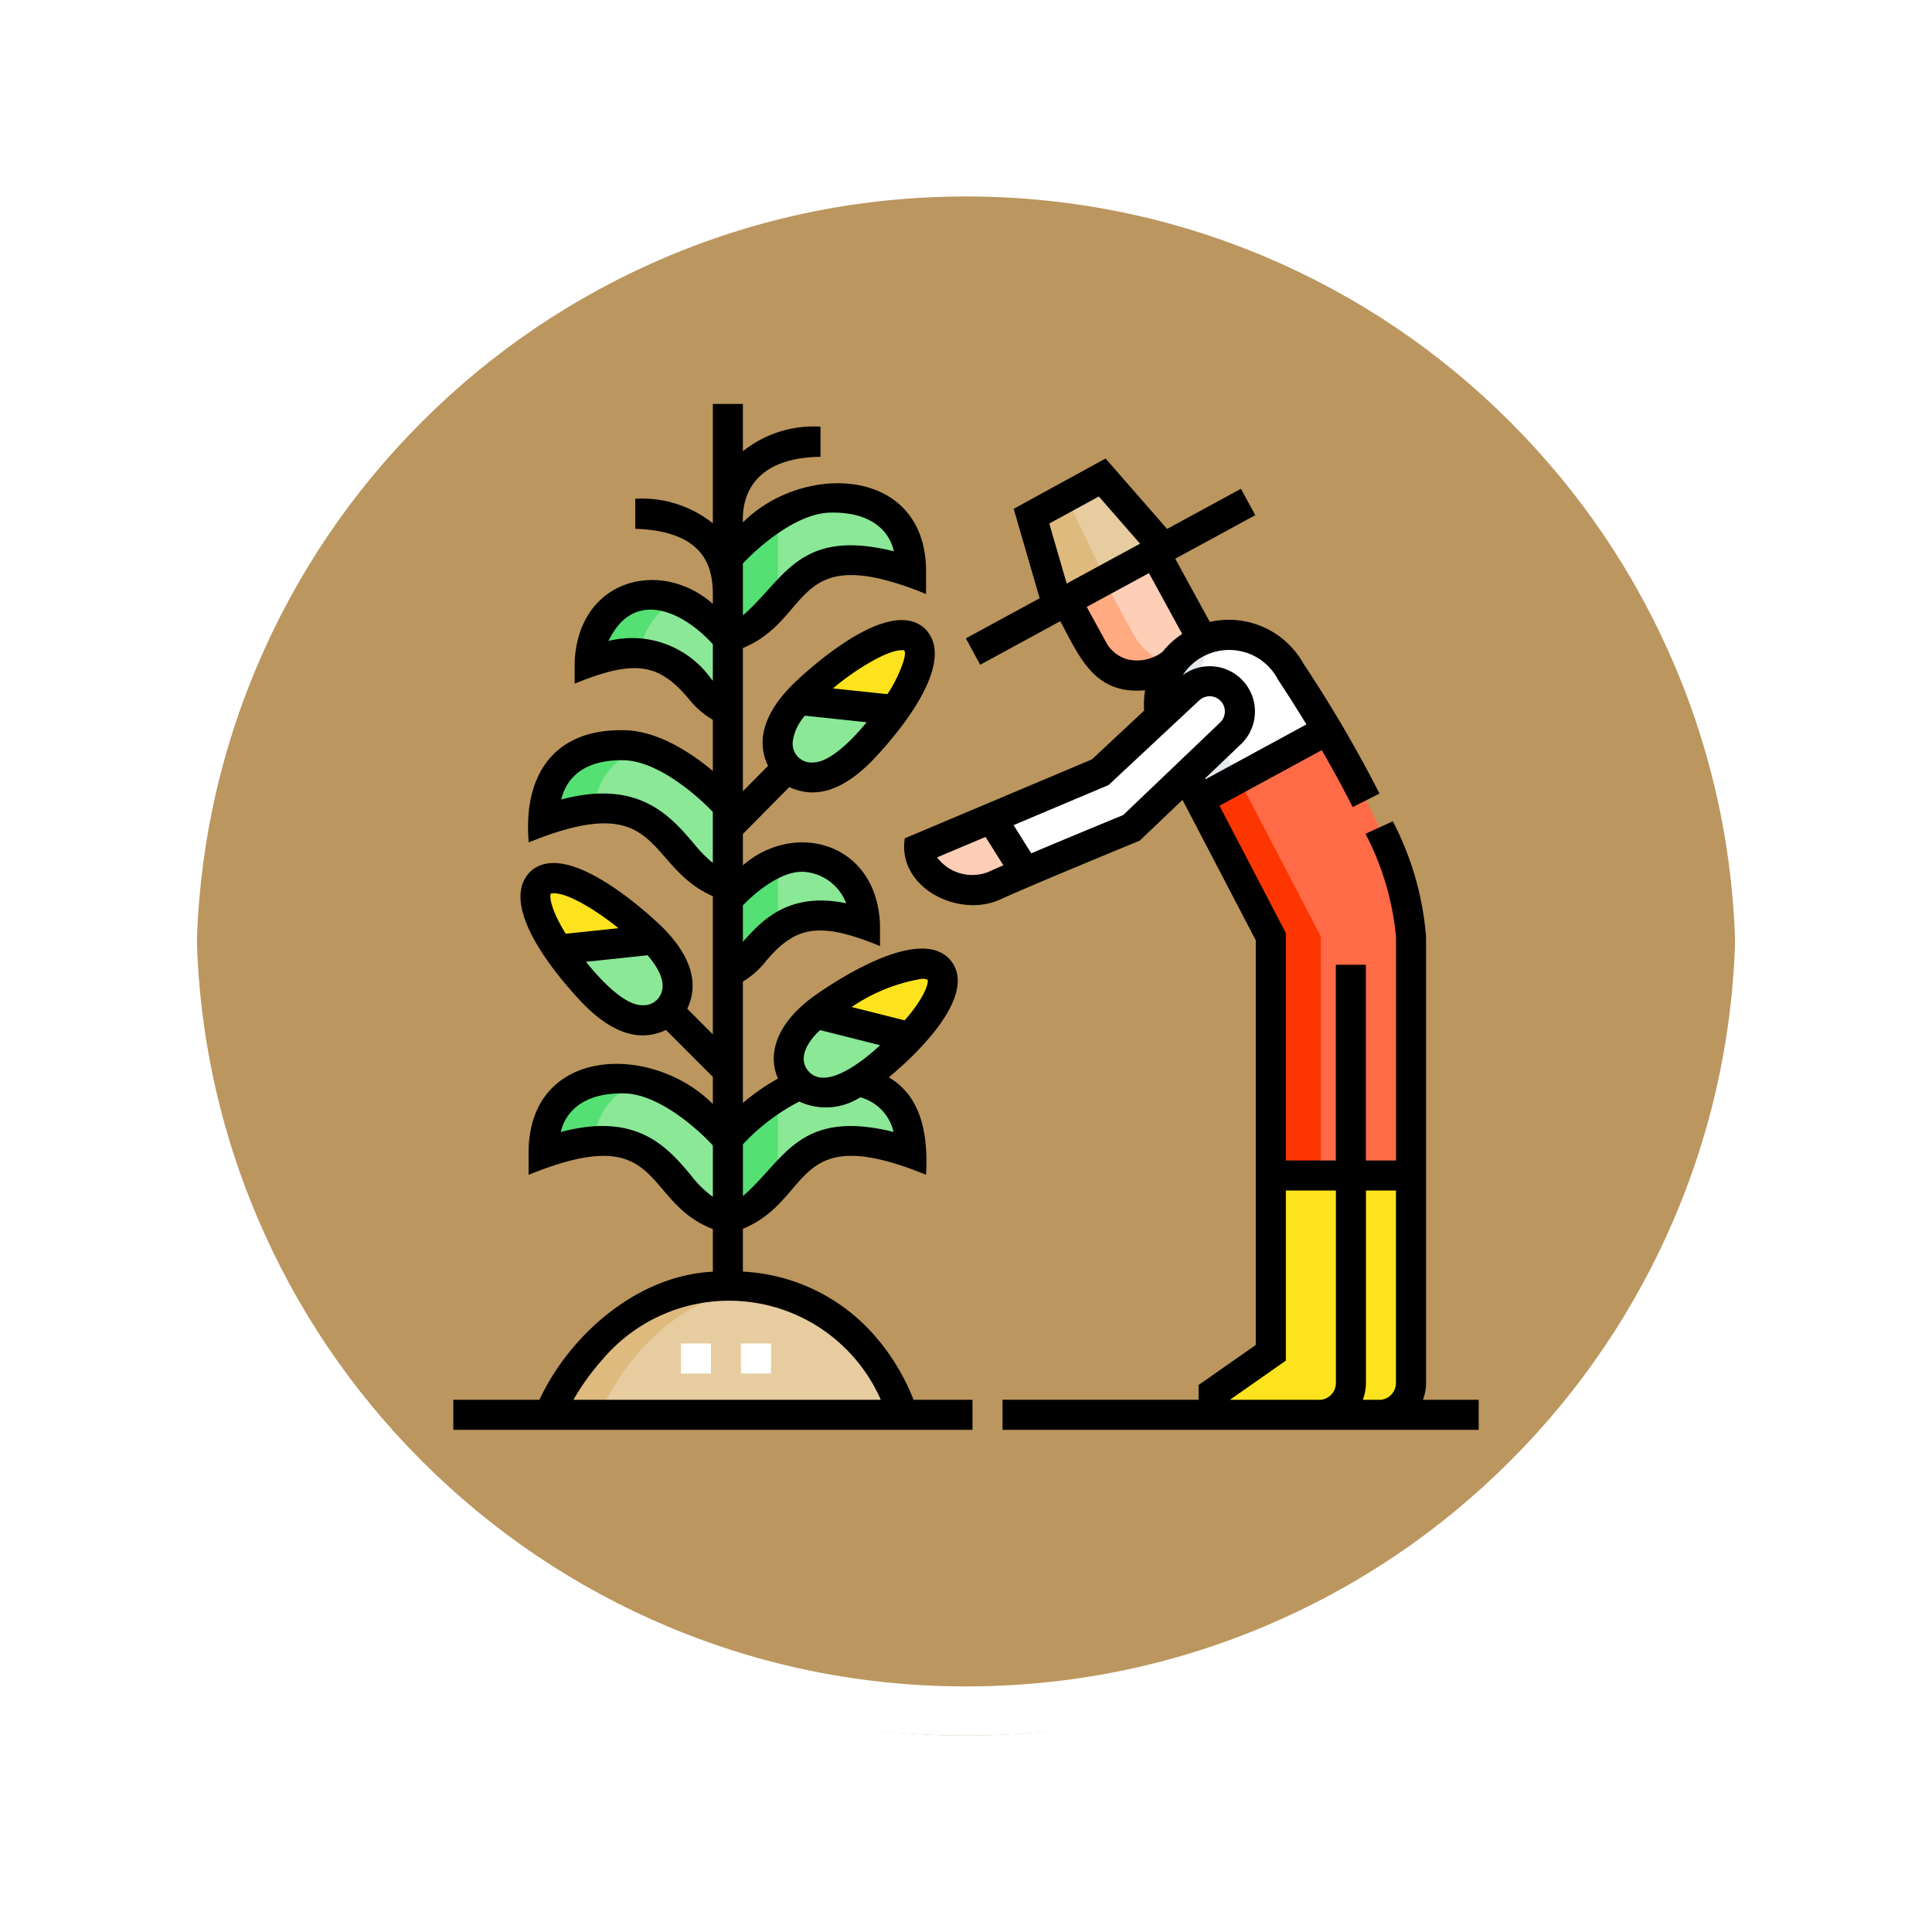 <svg xmlns="http://www.w3.org/2000/svg" xmlns:xlink="http://www.w3.org/1999/xlink" width="118" height="118" viewBox="0 0 118 118">
  <defs>
    <filter id="Trazado_874925" x="0" y="0" width="118" height="118" filterUnits="userSpaceOnUse">
      <feOffset dy="3" input="SourceAlpha"/>
      <feGaussianBlur stdDeviation="3" result="blur"/>
      <feFlood flood-opacity="0.161"/>
      <feComposite operator="in" in2="blur"/>
      <feComposite in="SourceGraphic"/>
    </filter>
  </defs>
  <g id="Grupo_1119996" data-name="Grupo 1119996" transform="translate(5998 3520.813)">
    <g id="Grupo_1119694" data-name="Grupo 1119694" transform="translate(-6792.834 -11583.093)">
      <g id="Grupo_1107913" data-name="Grupo 1107913" transform="translate(803.834 8068.28)">
        <g transform="matrix(1, 0, 0, 1, -9, -6)" filter="url(#Trazado_874925)">
          <g id="Trazado_874925-2" data-name="Trazado 874925" transform="translate(9 6)" fill="#bb965f">
            <path d="M 50 98.5 C 43.452 98.5 37.1 97.218 31.122 94.689 C 25.347 92.246 20.16 88.749 15.705 84.295 C 11.251 79.84 7.753 74.653 5.311 68.878 C 2.782 62.9 1.5 56.548 1.5 50 C 1.5 43.452 2.782 37.1 5.311 31.122 C 7.753 25.347 11.251 20.16 15.705 15.705 C 20.16 11.251 25.347 7.753 31.122 5.311 C 37.1 2.782 43.452 1.5 50 1.5 C 56.548 1.5 62.899 2.782 68.878 5.311 C 74.653 7.753 79.84 11.251 84.294 15.705 C 88.749 20.16 92.246 25.347 94.689 31.122 C 97.217 37.1 98.499 43.452 98.499 50 C 98.499 56.548 97.217 62.9 94.689 68.878 C 92.246 74.653 88.749 79.84 84.294 84.295 C 79.84 88.749 74.653 92.246 68.878 94.689 C 62.899 97.218 56.548 98.5 50 98.5 Z" stroke="none"/>
            <path d="M 50 3 C 43.653 3 37.499 4.242 31.706 6.692 C 26.11 9.059 21.083 12.449 16.766 16.766 C 12.449 21.083 9.059 26.11 6.692 31.706 C 4.242 37.499 3 43.653 3 50 C 3 56.346 4.242 62.501 6.692 68.294 C 9.059 73.89 12.449 78.917 16.766 83.234 C 21.083 87.551 26.11 90.941 31.706 93.308 C 37.499 95.758 43.653 97 50 97 C 56.346 97 62.501 95.758 68.293 93.308 C 73.89 90.941 78.916 87.551 83.234 83.234 C 87.551 78.917 90.94 73.89 93.307 68.294 C 95.757 62.501 96.999 56.346 96.999 50 C 96.999 43.653 95.757 37.499 93.307 31.706 C 90.94 26.11 87.551 21.083 83.234 16.766 C 78.916 12.449 73.89 9.059 68.293 6.692 C 62.501 4.242 56.346 3 50 3 M 50 0 C 77.614 0 99.999 22.386 99.999 50 L 99.999 50 C 99.999 77.614 77.614 100 50 100 C 22.386 100 0 77.614 0 50 L 0 50 C 0 22.386 22.386 0 50 0 Z" stroke="none" fill="#fff"/>
          </g>
        </g>
        <g id="Trazado_874923" data-name="Trazado 874923" transform="translate(0 0)" fill="none">
          <path d="M50,0a50,50,0,0,1,50,50h0A50,50,0,0,1,0,50H0A50,50,0,0,1,50,0Z" stroke="none"/>
          <path d="M 50 3 C 43.653 3 37.499 4.242 31.706 6.692 C 26.11 9.059 21.083 12.449 16.766 16.766 C 12.449 21.083 9.059 26.11 6.692 31.706 C 4.242 37.499 3 43.653 3 50 C 3 56.346 4.242 62.501 6.692 68.294 C 9.059 73.89 12.449 78.917 16.766 83.234 C 21.083 87.551 26.11 90.941 31.706 93.308 C 37.499 95.758 43.653 97 50 97 C 56.346 97 62.501 95.758 68.293 93.308 C 73.89 90.941 78.916 87.551 83.234 83.234 C 87.551 78.917 90.94 73.89 93.307 68.294 C 95.757 62.501 96.999 56.346 96.999 50 C 96.999 43.653 95.757 37.499 93.307 31.706 C 90.94 26.11 87.551 21.083 83.234 16.766 C 78.916 12.449 73.89 9.059 68.293 6.692 C 62.501 4.242 56.346 3 50 3 M 50 0 C 77.614 0 99.999 22.386 99.999 50 L 99.999 50 C 99.999 77.614 77.614 100 50 100 C 22.386 100 0 77.614 0 50 L 0 50 C 0 22.386 22.386 0 50 0 Z" stroke="none" fill="#fff"/>
        </g>
      </g>
    </g>
    <g id="Grupo_1119995" data-name="Grupo 1119995" transform="translate(-5970.446 -3496.142)">
      <g id="Grupo_1119992" data-name="Grupo 1119992" transform="translate(5.15 4.494)">
        <path id="Trazado_917579" data-name="Trazado 917579" d="M383.246,396.1l-3.493,2.446v1.34H389.98a1.938,1.938,0,0,0,1.835-1.952V385.267h-8.567Z" transform="translate(-338.336 -342.636)" fill="#fde31d"/>
        <path id="Trazado_917580" data-name="Trazado 917580" d="M56.413,340.434S53.19,336.687,50,336.762c-2.328.013-4.776.986-4.776,4.575,8.024-2.965,7.649,3.818,11.187,3.818h.066c3.538,0,3.164-6.782,11.187-3.818,0-3.589-2.448-4.562-4.776-4.575-3.188-.075-6.411,3.672-6.411,3.672Z" transform="translate(-44.727 -300.063)" fill="#8ae897"/>
        <path id="Trazado_917581" data-name="Trazado 917581" d="M137.226,55.156c3.538,0,3.164-6.782,11.187-3.818,0-3.589-2.448-4.562-4.776-4.575-3.188-.075-6.411,3.672-6.411,3.672Z" transform="translate(-125.474 -45.536)" fill="#8ae897"/>
        <path id="Trazado_917582" data-name="Trazado 917582" d="M56.555,178.85c-3.332,0-3.219-6.782-11.243-3.818,0-3.589,2.4-4.606,4.725-4.619,3.188-.075,6.518,3.716,6.518,3.716Z" transform="translate(-44.802 -154.062)" fill="#8ae897"/>
        <path id="Trazado_917583" data-name="Trazado 917583" d="M137.226,233.031c1.823,0,2.493-4.971,8.374-2.8a3.994,3.994,0,0,0-3.774-4.138c-2.337-.055-4.6,2.619-4.6,2.619v4.317Z" transform="translate(-125.474 -202.933)" fill="#8ae897"/>
        <path id="Trazado_917584" data-name="Trazado 917584" d="M48.283,240.484c-2.15-2.149-5.714-4.516-6.845-3.385-.712.712-.036,2.39,1.1,4.072l5.819-.612Z" transform="translate(-41.146 -212.334)" fill="#fde31d"/>
        <path id="Trazado_917585" data-name="Trazado 917585" d="M52.514,268.09a19.448,19.448,0,0,0,2.287,2.773c2.15,2.15,3.7,1.635,4.4.939s1.2-2.214-.867-4.325Z" transform="translate(-51.123 -239.255)" fill="#8ae897"/>
        <path id="Trazado_917586" data-name="Trazado 917586" d="M178.909,115.828c-1.131-1.131-4.7,1.236-6.845,3.385q-.2.2-.369.392l6.059.378C178.922,118.274,179.633,116.552,178.909,115.828Z" transform="translate(-155.727 -105.898)" fill="#fde31d"/>
        <path id="Trazado_917587" data-name="Trazado 917587" d="M163.272,148.806c-1.717,1.947-1.223,3.354-.57,4.007.7.7,2.249,1.21,4.4-.939a19.492,19.492,0,0,0,2.23-2.69Z" transform="translate(-147.303 -135.098)" fill="#8ae897"/>
        <path id="Trazado_917588" data-name="Trazado 917588" d="M188.827,280c-.96-1.279-4.823.561-7.255,2.385-.1.077-.2.153-.291.229l5.721,1.44C188.453,282.5,189.456,280.842,188.827,280Z" transform="translate(-164.141 -249.875)" fill="#fde31d"/>
        <path id="Trazado_917589" data-name="Trazado 917589" d="M169.3,304.431c-2.114,1.729-1.826,3.239-1.26,3.993.591.787,2.056,1.516,4.487-.308a19.535,19.535,0,0,0,2.493-2.245Z" transform="translate(-152.16 -271.688)" fill="#8ae897"/>
        <path id="Trazado_917590" data-name="Trazado 917590" d="M76.6,102.031c-1.823,0-2.493-4.971-8.374-2.8A3.994,3.994,0,0,1,72,95.095c2.337-.055,4.6,2.619,4.6,2.619v4.317Z" transform="translate(-64.914 -87.956)" fill="#8ae897"/>
        <path id="Trazado_917591" data-name="Trazado 917591" d="M312.631,81.118l-.6.326a3.076,3.076,0,0,1-4.177-1.223l-1.626-2.973,5.407-2.939,3.078,5.629Z" transform="translate(-273.808 -69.714)" fill="#ffceb7"/>
        <path id="Trazado_917592" data-name="Trazado 917592" d="M296.908,41.04l-6.489,3.527L288.831,39.1l4.32-2.364Z" transform="translate(-258.535 -36.738)" fill="#e6cc9f"/>
        <path id="Trazado_917593" data-name="Trazado 917593" d="M360.512,117.532a4.281,4.281,0,1,0-7.523,4.089l1.951,3.74,7.819-4.25C361.5,119,360.512,117.532,360.512,117.532Z" transform="translate(-314.389 -105.686)" fill="#fff"/>
        <path id="Trazado_917594" data-name="Trazado 917594" d="M380.491,162.849l-7.819,4.25,4.364,8.366,0,14.589H385.6V175.465C385.6,172.083,382.654,166.5,380.491,162.849Z" transform="translate(-332.121 -147.424)" fill="#ff6a47"/>
        <g id="Grupo_1119991" data-name="Grupo 1119991" transform="translate(0.499 2.309)">
          <path id="Trazado_917595" data-name="Trazado 917595" d="M73.607,95.438A3.89,3.89,0,0,0,72,95.094a3.994,3.994,0,0,0-3.774,4.138,7.317,7.317,0,0,1,3.088-.534A4.041,4.041,0,0,1,73.607,95.438Z" transform="translate(-65.414 -90.265)" fill="#54e072"/>
          <path id="Trazado_917596" data-name="Trazado 917596" d="M51.461,170.614a4.752,4.752,0,0,0-1.424-.2c-2.328.013-4.725,1.03-4.725,4.619a11.322,11.322,0,0,1,3.1-.73A3.9,3.9,0,0,1,51.461,170.614Z" transform="translate(-45.301 -156.371)" fill="#54e072"/>
          <path id="Trazado_917597" data-name="Trazado 917597" d="M51.412,336.958a4.742,4.742,0,0,0-1.411-.2c-2.328.013-4.776.986-4.776,4.575a11.276,11.276,0,0,1,3.1-.731A3.872,3.872,0,0,1,51.412,336.958Z" transform="translate(-45.226 -302.373)" fill="#54e072"/>
          <path id="Trazado_917598" data-name="Trazado 917598" d="M140.284,55.619a14.748,14.748,0,0,0-3.058,2.589v4.721c1.367,0,2.149-1.012,3.058-2.083Z" transform="translate(-125.973 -55.619)" fill="#54e072"/>
          <path id="Trazado_917599" data-name="Trazado 917599" d="M140.284,228.691a9.346,9.346,0,0,0-3.058,2.3v4.317c1.012,0,1.669-1.531,3.058-2.522Z" transform="translate(-125.973 -207.522)" fill="#54e072"/>
        </g>
        <path id="Trazado_917600" data-name="Trazado 917600" d="M383.246,396.1l-3.493,2.446v1.34H389.98a1.938,1.938,0,0,0,1.835-1.952V385.267h-8.567Z" transform="translate(-338.336 -342.636)" fill="#fde31d"/>
        <path id="Trazado_917601" data-name="Trazado 917601" d="M380.093,211.256l0-14.589-5.039-9.661-2.382,1.295,4.364,8.366,0,14.589Z" transform="translate(-332.122 -168.626)" fill="#fd3501"/>
        <path id="Trazado_917602" data-name="Trazado 917602" d="M355.436,120.695a4.281,4.281,0,0,1,.724-5.062,4.281,4.281,0,0,0-3.17,6.285l1.951,3.74,2.4-1.306Z" transform="translate(-314.39 -105.983)" fill="#e3e9ee"/>
        <path id="Trazado_917603" data-name="Trazado 917603" d="M310.31,91.368l-1.778-3.249-2.3,1.25,1.626,2.973a3.076,3.076,0,0,0,4.177,1.223l.56-.306A3.994,3.994,0,0,1,310.31,91.368Z" transform="translate(-273.809 -81.834)" fill="#ffaa81"/>
        <path id="Trazado_917604" data-name="Trazado 917604" d="M290.952,46.573l-2.121,1.161,1.587,5.465,2.938-1.6Z" transform="translate(-258.535 -45.37)" fill="#dfba7f"/>
        <path id="Trazado_917605" data-name="Trazado 917605" d="M233.06,208.661c-.01,2.04,2.833,3.063,4.559,2.278.458-.209,1.125-.5,1.885-.822l-2.068-3.3Z" transform="translate(-209.586 -186.013)" fill="#ffceb7"/>
        <path id="Trazado_917606" data-name="Trazado 917606" d="M283.51,139.03a1.847,1.847,0,0,0-2.61-.09l-5.425,5.065-6.644,2.8,2.068,3.3c2.668-1.139,6.486-2.707,6.486-2.707l6.035-5.76A1.846,1.846,0,0,0,283.51,139.03Z" transform="translate(-240.982 -126.004)" fill="#fff"/>
        <path id="Trazado_917607" data-name="Trazado 917607" d="M47.984,448.37s3.087-7.859,10.916-7.859c8.493,0,10.685,7.859,10.685,7.859Z" transform="translate(-47.148 -391.123)" fill="#e6cc9f"/>
        <path id="Trazado_917608" data-name="Trazado 917608" d="M60.484,440.607a12.76,12.76,0,0,0-1.584-.1c-7.829,0-10.916,7.859-10.916,7.859h3.058s2.7-6.865,9.442-7.762Z" transform="translate(-47.148 -391.122)" fill="#dfba7f"/>
        <path id="Trazado_917609" data-name="Trazado 917609" d="M140.285,345.619a14.748,14.748,0,0,0-3.058,2.589v4.721c1.367,0,2.149-1.012,3.058-2.083Z" transform="translate(-125.475 -307.838)" fill="#54e072"/>
      </g>
      <g id="Grupo_1119993" data-name="Grupo 1119993" transform="translate(14.034 57.383)">
        <path id="Trazado_917610" data-name="Trazado 917610" d="M113.782,469.138h1.835v1.835h-1.835Z" transform="translate(-113.782 -469.138)" fill="#fff"/>
        <path id="Trazado_917611" data-name="Trazado 917611" d="M143.782,469.138h1.835v1.835h-1.835Z" transform="translate(-140.113 -469.138)" fill="#fff"/>
      </g>
      <g id="Grupo_1119994" data-name="Grupo 1119994" transform="translate(0.133 0)">
        <path id="Trazado_917612" data-name="Trazado 917612" d="M256.945,84.755a2.883,2.883,0,0,0,.193-1.035V56.467a18.443,18.443,0,0,0-2.03-7.044l-1.669.763a17.075,17.075,0,0,1,1.864,6.281V70.139h-1.841V58.186h-1.835V70.139h-3.056l0-13.9-4.05-7.766,6.246-3.395c.617,1.066,1.273,2.254,1.889,3.477l1.639-.825a80.371,80.371,0,0,0-4.648-7.941,5.221,5.221,0,0,0-5.717-2.543l-2.112-3.862,4.89-2.658-.876-1.612-4.511,2.452-3.758-4.3-5.612,3.071,1.587,5.463-4.508,2.45.876,1.612L234.8,37.2c1.211,2.276,2.116,4.5,5.182,4.219a5.227,5.227,0,0,0-.064,1.245l-3.191,2.979L225.3,50.463c-.467,3.028,3.318,4.907,5.853,3.723,2.028-.923,8.276-3.49,8.339-3.516l.16-.066,2.611-2.492,4.474,8.579,0,24.716-3.493,2.446v.9H231.271V86.59h29.081V84.755h-3.406ZM246.058,39.09a3.391,3.391,0,0,1,2.048,1.7c.013.02.74,1.1,1.726,2.716l-6.157,3.346-.028-.054,2.161-2.062a2.763,2.763,0,0,0-3.529-4.241,3.375,3.375,0,0,1,3.78-1.4Zm-8.906-9.506,2.519,2.884-.321.174L235.189,34.9l-1.064-3.663Zm1.734,9.945a2.145,2.145,0,0,1-1.288-1.036l-1.185-2.165,3.8-2.063,2.031,3.715a5.166,5.166,0,0,0-1.2,1.092A2.564,2.564,0,0,1,238.886,39.529ZM230.4,52.517a2.679,2.679,0,0,1-3.127-.891l2.961-1.248,1.085,1.732c-.354.154-.667.292-.919.407Zm8.242-3.477c-.69.284-3.372,1.389-5.616,2.339l-1.08-1.723,5.8-2.446,5.544-5.177a.929.929,0,0,1,1.261,1.365Zm6.517,35.716,3.416-2.392V71.973h3.057V83.72a1.034,1.034,0,0,1-.917,1.035Zm8.115,0a2.882,2.882,0,0,0,.193-1.035V71.973H255.3V83.72a1.034,1.034,0,0,1-.917,1.035Z" transform="translate(-197.726 -23.932)"/>
        <path id="Trazado_917613" data-name="Trazado 917613" d="M26.139,57.23a11.438,11.438,0,0,0-8.32-4.235V50.379c4.348-1.788,2.909-6.664,11.188-3.3.133-2.452-.277-4.78-2.277-5.951,1.9-1.567,5.349-5,3.84-7.062-2-2.66-8.474,2.153-8.539,2.2-2.386,1.79-2.638,3.66-2.068,4.937a13.259,13.259,0,0,0-2.144,1.49V35.28a5.262,5.262,0,0,0,1.4-1.239c1.8-2.139,3.243-2.461,6.974-.931V31.793c-.194-5.021-5.215-6.363-8.374-3.611V26.266L20.654,23.4c1.732.807,3.382.045,4.941-1.486,1.8-1.847,5.305-6.108,3.386-8.143-2.351-2.35-8.085,3.328-8.143,3.386-1.533,1.539-2.3,3.258-1.483,4.948l-1.536,1.55V14.908c4.348-1.787,2.908-6.665,11.187-3.3V10.3c.064-6.469-7.47-6.776-11.187-3.064-.007-.592-.177-3.926,4.74-4.009V1.388a6.934,6.934,0,0,0-4.74,1.5V0H15.984V7.292a6.934,6.934,0,0,0-4.74-1.5V7.626c5.058.167,4.733,3.277,4.74,4.583-3.191-2.8-8.215-1.526-8.44,3.56,0,0,0,1.317,0,1.317,3.736-1.533,5.173-1.2,6.974.931a5.023,5.023,0,0,0,1.465,1.273v3.127c-1.384-1.158-3.487-2.538-5.614-2.49-4.2-.006-5.977,2.87-5.629,6.853,8.239-3.356,7.037,1.434,11.243,3.286v8.438L14.42,36.939c.809-1.691.048-3.4-1.484-4.945-.058-.058-5.791-5.736-8.143-3.385-1.92,2.035,1.589,6.3,3.385,8.142,1.558,1.532,3.213,2.3,4.944,1.485L15.984,41.1v1.657C12.242,39.01,4.71,39.221,4.731,45.767v1.317c8.347-3.4,6.837,1.6,11.253,3.313V53c-4.653.228-8.756,3.892-10.591,7.824H.133v1.835h31.71V60.823h-3.6a13.456,13.456,0,0,0-2.1-3.593Zm1.383-42.184c.575-.185-.232,1.766-.879,2.679l-3.319-.349C24.338,16.483,26.575,15.008,27.522,15.046Zm-6.657,5.574a2.952,2.952,0,0,1,.747-1.579l3.765.4c-.912,1.118-2.237,2.429-3.24,2.455a1.147,1.147,0,0,1-1.271-1.271ZM6.089,29.908c.953-.2,3.1,1.266,4.13,2.112L7,32.358c-.075-.12-.147-.24-.214-.357-.8-1.4-.754-2.009-.7-2.093Zm5.548,6.816c-1.072-.026-2.491-1.512-3.4-2.651l3.763-.4c.91,1.071,1.218,2.014.579,2.716a1.173,1.173,0,0,1-.94.331Zm17.126-1.612a.639.639,0,0,1,.338.059c.044.094,0,.707-.986,1.977-.129.165-.269.334-.416.5l-3.236-.814a10.755,10.755,0,0,1,4.3-1.725Zm-6.23,3.132,3.669.923c-1.225,1.144-3.457,2.808-4.438,1.512C21.279,40.033,21.571,39.149,22.533,38.244Zm-1.273,4.364a3.874,3.874,0,0,0,3.725-.259,2.845,2.845,0,0,1,2.036,2.115c-5.811-1.439-6.668,1.744-9.2,3.918V45.22A12.639,12.639,0,0,1,21.261,42.608Zm.22-14.035A2.988,2.988,0,0,1,24.128,30.5c-3.568-.75-5.223,1.141-6.309,2.352V30.628C18.533,29.879,20.1,28.542,21.48,28.573ZM23.219,6.637C25.8,6.6,26.8,7.892,27.04,9c-5.826-1.45-6.683,1.736-9.221,3.914V9.745c.991-1.057,3.341-3.108,5.4-3.108ZM15.886,16.794a5.928,5.928,0,0,0-6.277-2.316c1.625-3.379,4.747-1.62,6.375.2V16.9ZM14.8,26.822c-1.438-1.675-3.362-3.918-8.076-2.661.4-1.609,1.718-2.419,3.752-2.4,2.067,0,4.484,2.085,5.507,3.157v3.115A8.036,8.036,0,0,1,14.8,26.822ZM14.614,47.07c-1.391-1.647-3.252-3.851-7.916-2.6.244-1.1,1.243-2.4,3.821-2.36,2.106,0,4.517,2.146,5.466,3.179v3.137a6.382,6.382,0,0,1-1.371-1.355ZM9.232,58.377a10.121,10.121,0,0,1,17.011,2.446H7.47A14.427,14.427,0,0,1,9.232,58.377Z" transform="translate(-0.133 0)"/>
      </g>
    </g>
  </g>
</svg>
